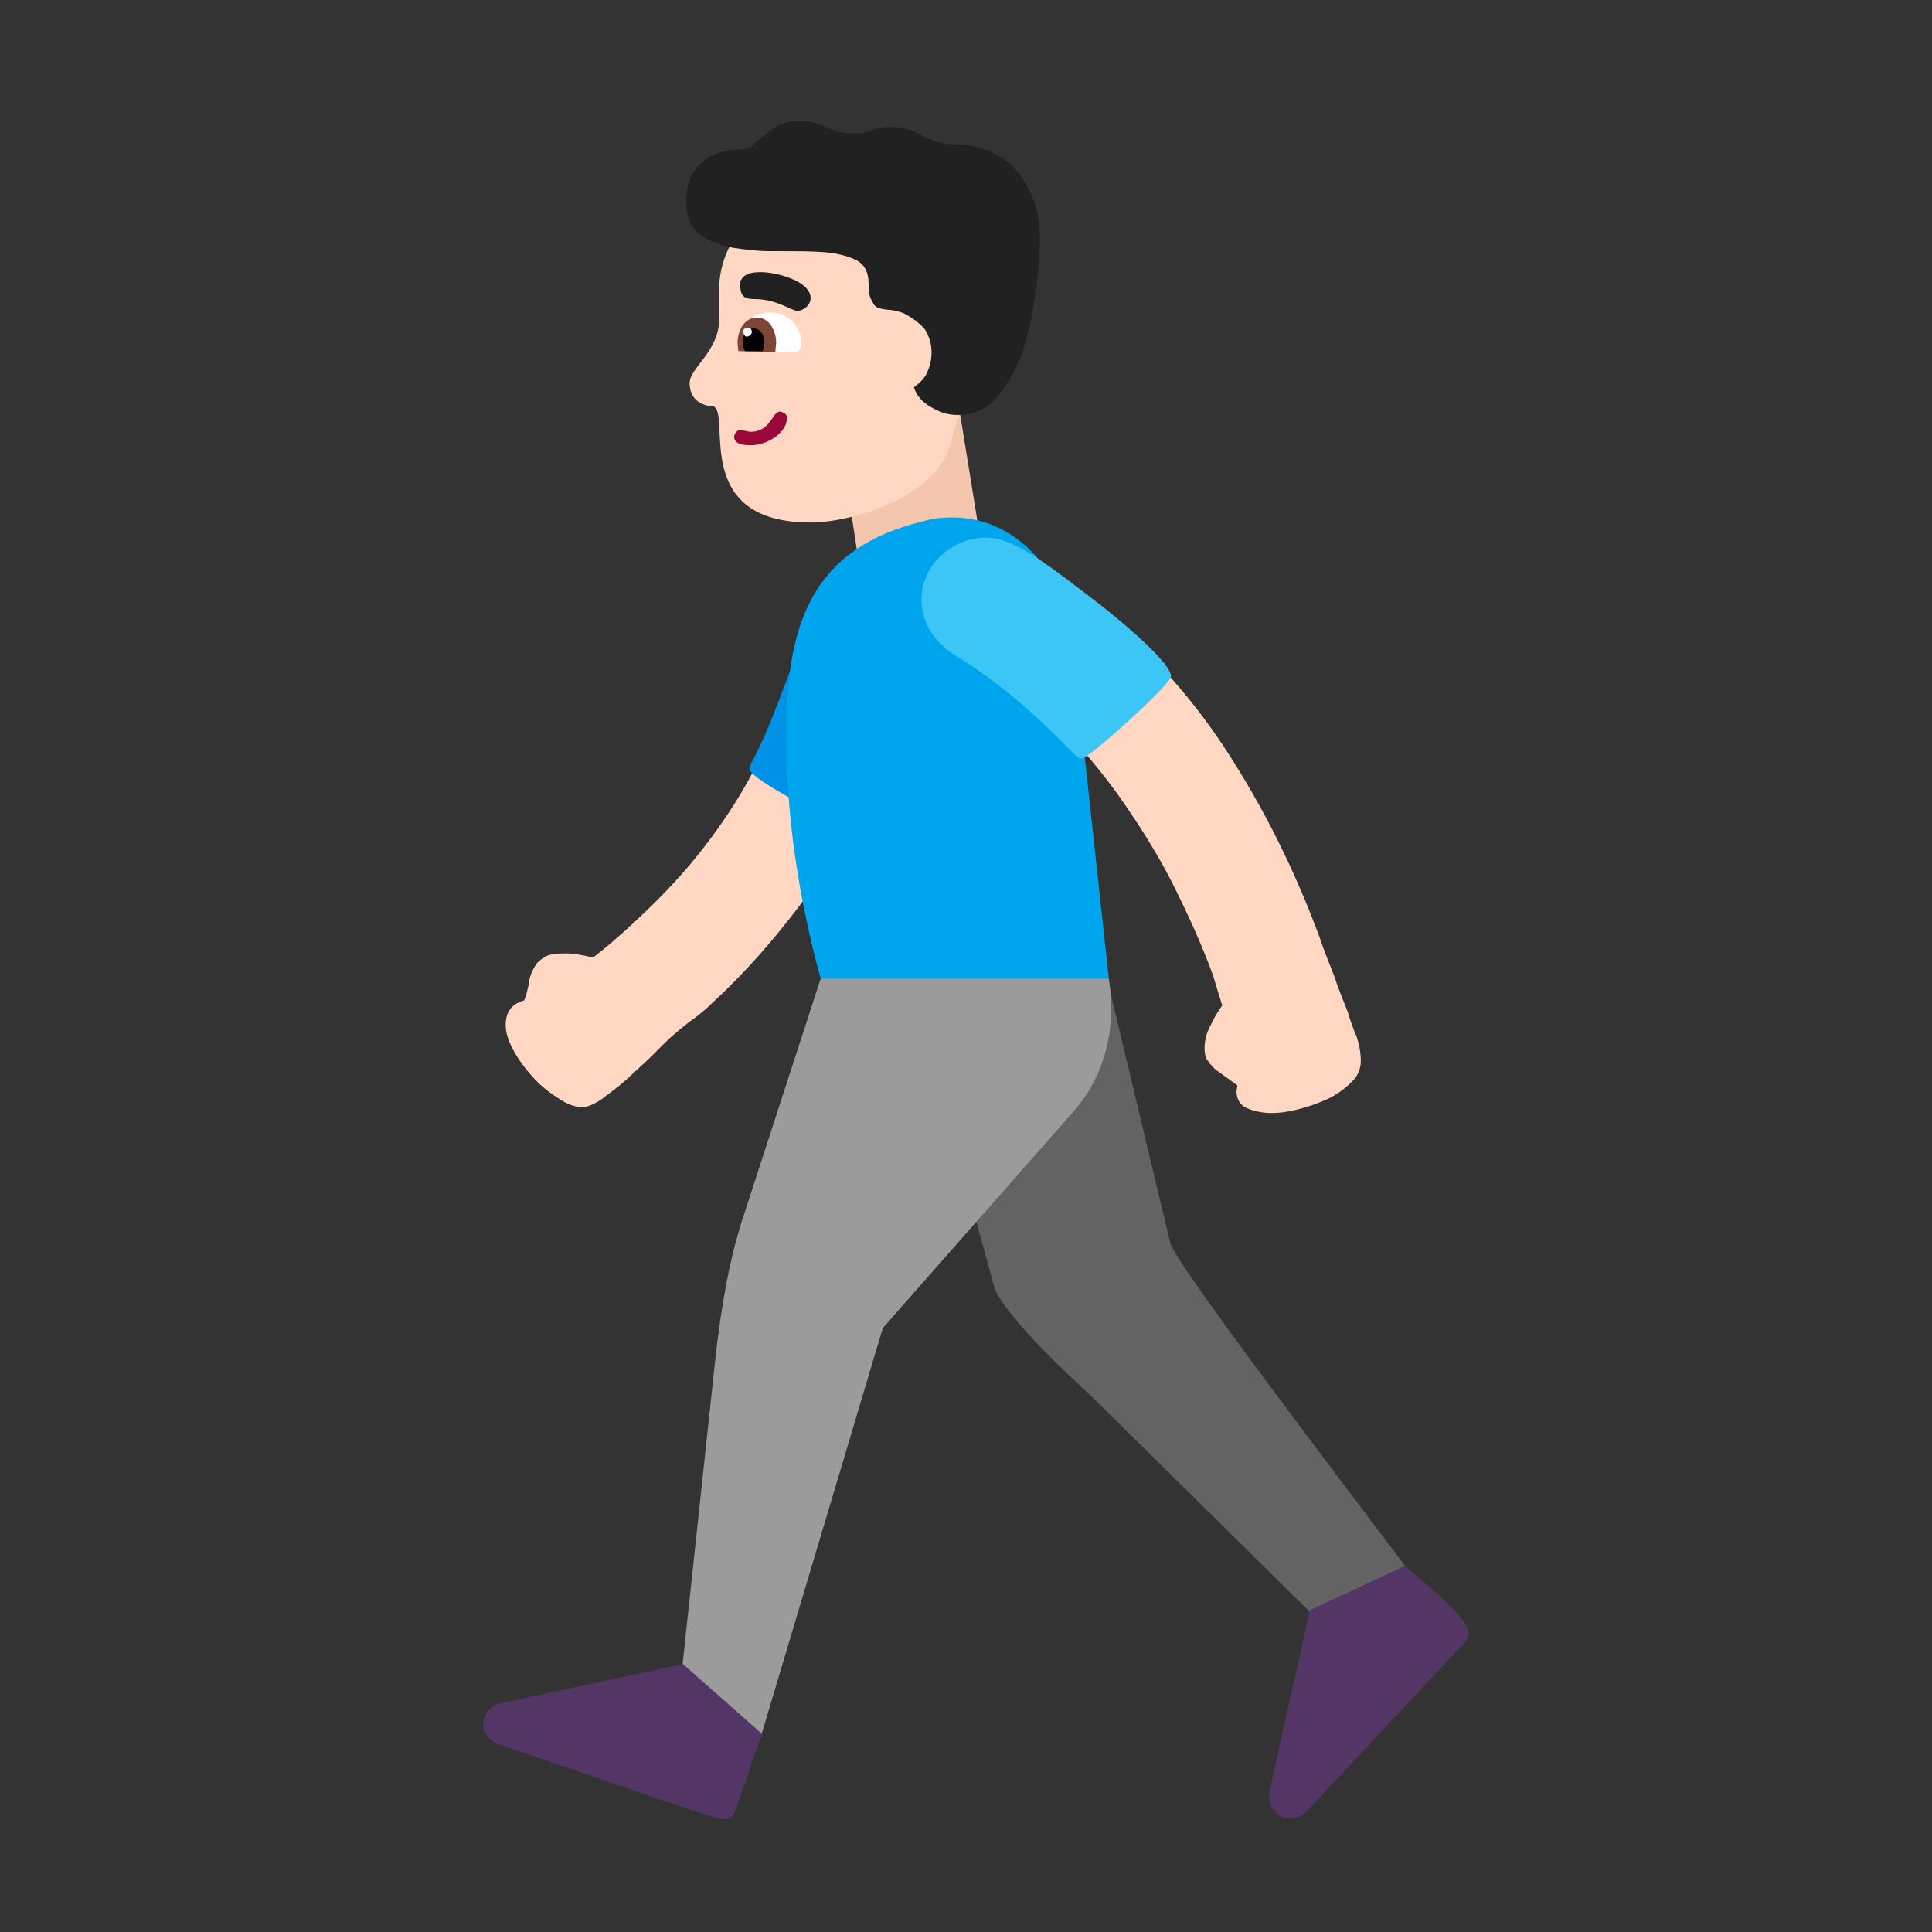 <svg version="1.1" xmlns="http://www.w3.org/2000/svg" viewBox="0 0 2300 2300"><rect x="0" y="0" width="2300" height="2300" fill="#333333" stroke="none"/><g transform="scale(1,-1) translate(-256, -1869)">
		<path d="M1849-83l99 62c-31 43-295 386-299 411l-91 381c-4 19-6 33-13 52-31 80-100 110-184 115l-69 5c11-49 21-99 30-148 30-161 73-292 117-456 8-32 91-109 114-130l296-292 z" fill="#636363"/>
		<path d="M1161-201l146 489 228 259c30 34 44 79 44 122 0 11-1 23-3 35l-168 35-175-35-91-280c-18-54-27-109-34-169l-40-373 93-83 z" fill="#9B9B9B"/>
		<path d="M1116-297c9 0 14 4 16 12l31 90-94 83-219-47c-11-3-19-14-19-24 0-11 6-19 17-24 25-8 260-90 268-90 z M1793-296c7 0 13 3 18 8l189 202c3 3 4 7 4 12 0 19-62 66-75 79l-114-53c-4-25-48-209-48-222 0-15 12-26 26-26 z" fill="#533566"/>
		<path d="M949 551c-9 0-19 4-29 11-11 7-21 15-30 25-9 10-17 21-23 32-6 11-9 21-9 30 0 15 7 25 22 29 3 8 5 16 6 23 1 7 4 13 7 18 3 5 7 8 12 11 5 3 13 4 24 4 10 0 21-2 33-5 27 21 53 45 78 70 25 25 47 51 68 80 21 29 39 59 54 90 15 31 27 64 36 98l5 15 1 14 1 1c2 17 9 31 22 42 12 11 27 17 44 17 18 0 34-6 47-19 13-13 19-29 19-47 0-12-2-25-5-40-3-15-7-30-12-45-5-16-11-31-17-45l-16-38c-22-47-48-90-79-131-31-41-65-80-103-115-9-9-19-17-29-24-10-8-20-16-29-25l-17-17-28-26c-10-9-20-16-29-23-10-7-18-10-24-10 z M1770 544c8 0 18 1 30 4 12 3 24 7 35 12 11 5 21 12 29 20 8 7 12 16 12 26 0 10-2 20-5 29-4 9-7 18-10 27l0 1c-6 15-12 30-17 45-6 15-12 30-17 45-30 81-67 155-112 224-45 69-102 130-170 184l-39 30c-14 10-28 19-43 26-9 5-20 7-31 7-19 0-34-6-47-19-13-13-20-29-20-48 0-13 4-25 11-35 7-11 16-19 27-26 35-20 67-45 98-74 30-29 58-61 83-95 25-35 48-71 67-108 19-38 36-75 49-111l11-36c-5-7-10-15-14-24-5-9-7-18-7-27 0-6 1-11 4-15 3-4 6-8 10-11l25-18-1-7c0-10 5-17 12-20 9-4 19-6 30-6 z" fill="#FFD7C2"/>
		<path d="M1276 1215l145 25-23 142-144-23 22-144 z" fill="#F4C6AD"/>
		<path d="M1271 883c24 0 86 199 86 233 0 41-34 77-76 77-17 0-31-4-40-13-19-18-21-52-33-81-20-48-33-93-59-141l-1-4c0-14 117-71 123-71 z" fill="#0092E7"/>
		<path d="M1576 704l-44 405c-8 75-64 144-142 144-12 0-23-1-33-4-139-33-165-128-165-257 0-94 15-194 41-288l343 0 z" fill="#00A6ED"/>
		<path d="M1544 966c8 0 106 88 106 98 0 13-39 49-79 81-76 59-110 84-141 84-39 0-77-31-77-74 0-28 16-50 38-65 55-33 97-71 144-119 3-3 6-5 9-5 z" fill="#3BC6F6"/>
		<path d="M1221 1247c52 0 149 32 165 90 12 37 54 180 54 180 0 67-55 125-122 125l-80 1c-68 0-126-52-126-120l0-35c0-37-35-57-35-75 0-19 13-27 29-28 20-12-27-138 115-138 z" fill="#FFD7C2"/>
		<path d="M1201 1450c6 0 9 3 9 10 0 21-16 37-38 37-19 0-38-14-38-35 0-5 3-11 8-11l59-1 z" fill="#FFFFFF"/>
		<path d="M1179 1450l1 11c0 14-8 30-23 30-15 0-23-16-23-30l1-10 44-1 z" fill="#7D4533"/>
		<path d="M1164 1451c1 4 2 7 2 10 0 8-4 17-13 17-9 0-13-9-13-17 0-4 1-7 3-10l21 0 z" fill="#000000"/>
		<path d="M1145 1468c4 1 6 3 6 6 0 3-2 5-5 5-1 0-5-1-5-4 0-4 1-6 4-7 z" fill="#FFFFFF"/>
		<path d="M1151 1339c17 0 42 14 42 33 0 4-5 7-9 7-8 0-11-24-34-24-4 0-9 2-13 2-4 0-7-5-7-8 0-10 14-10 21-10 z" fill="#990839"/>
		<path d="M1205 1499c8 0 16 7 16 15 0 21-42 31-59 31-10 0-21-1-25-12 0-15 3-20 17-20 27 0 44-14 51-14 z" fill="#212121"/>
		<path d="M1395 1375c21 0 38 8 51 25 13 17 23 36 30 59 7 23 11 46 14 70 3 24 4 43 4 58 0 24-6 46-19 67-13 21-32 34-57 40-7 2-13 3-18 3-5 0-10 0-15 1-5 0-10 1-15 3-5 1-12 4-19 8-10 6-21 9-34 9-8 0-16-1-23-4-7-3-15-4-23-4-11 0-22 3-32 8-10 5-21 7-32 7-10 0-18-2-24-5-7-4-12-8-17-12l-13-11c-4-4-9-6-15-6-19 0-34-5-46-15-13-11-19-26-19-46 0-19 5-32 16-40 11-8 24-13 40-16 13-2 28-4 43-4l10 0c19 0 36 0 52-1 16-1 29-4 40-9 11-5 16-15 16-28 0-10 1-17 4-21 2-5 5-8 9-9 4-1 9-2 14-2 5-1 11-2 17-5 9-5 17-11 23-18 5-8 8-17 8-28 0-8-2-16-5-23-3-7-9-13-16-18 3-10 10-18 21-24 10-6 20-9 30-9 z" fill="#212121"/>
	</g></svg>
